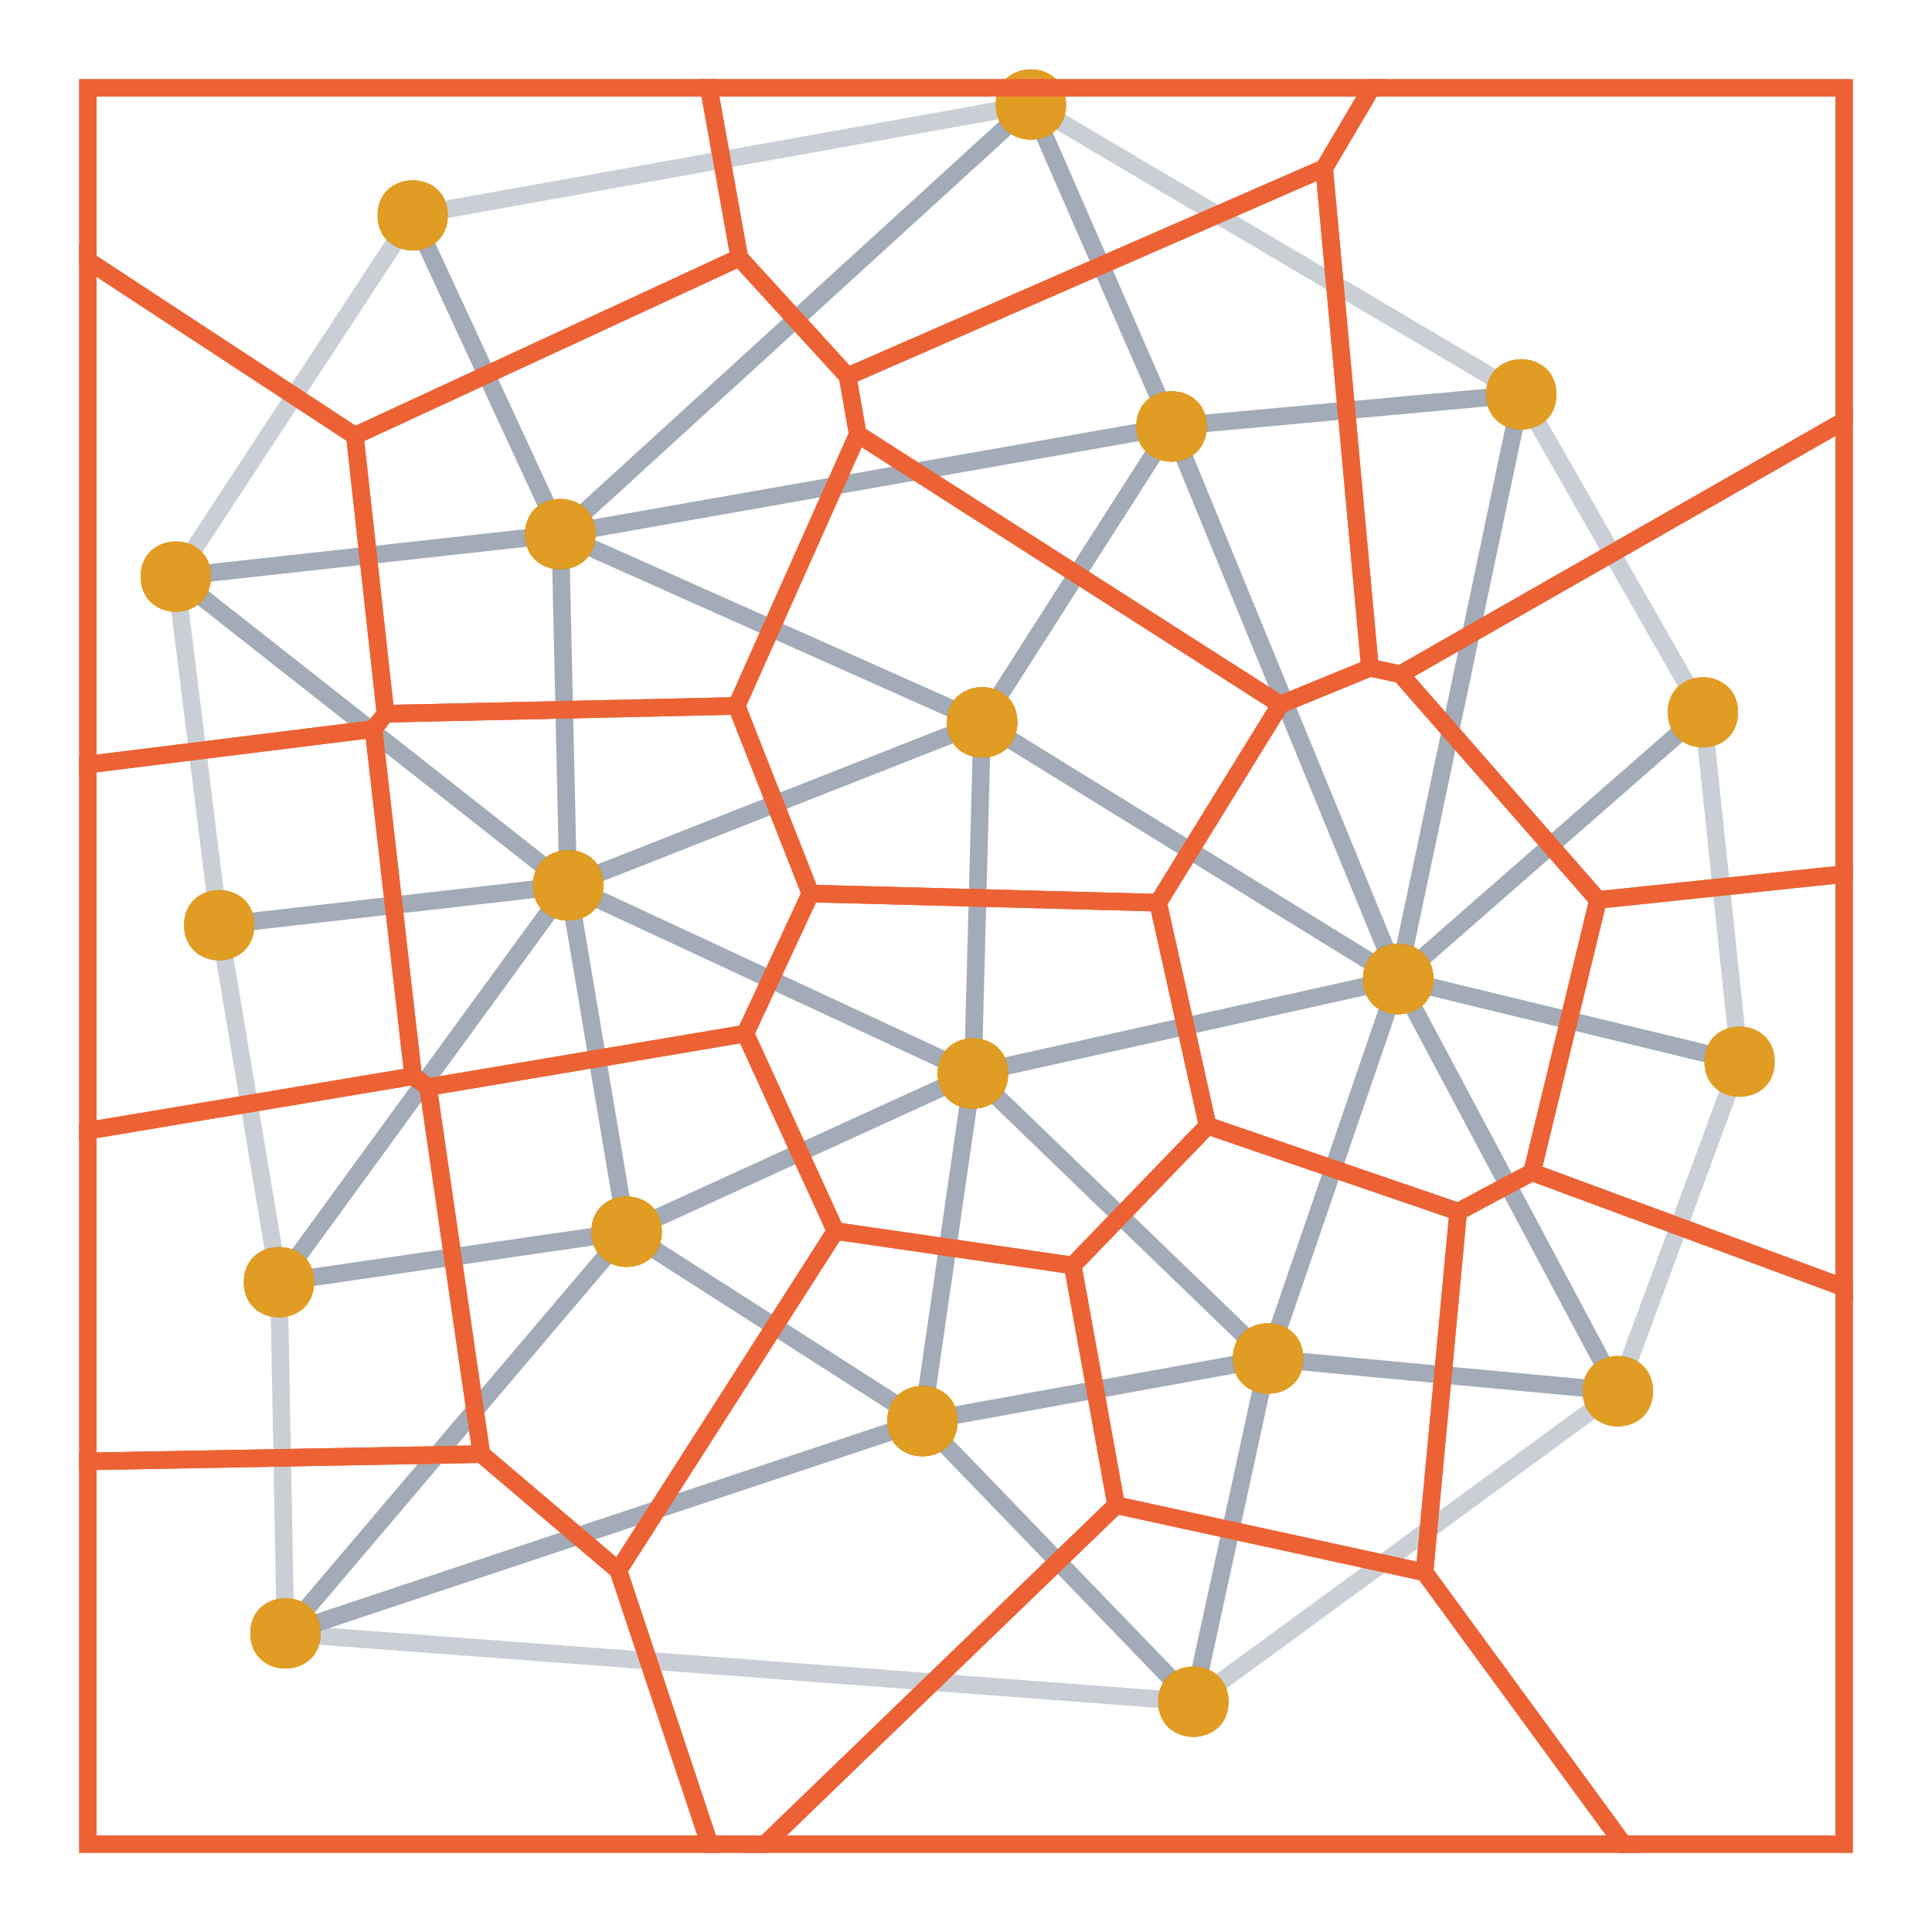 <?xml version="1.0" encoding="UTF-8"?>
<svg xmlns="http://www.w3.org/2000/svg" xmlns:xlink="http://www.w3.org/1999/xlink" width="220pt" height="220pt" viewBox="0 0 220 220" version="1.1">
<g id="id1">
<path style="fill:none;stroke-width:2;stroke-linecap:butt;stroke-linejoin:bevel;stroke:rgb(18.263%,26.029%,37.423%);stroke-opacity:0.25;stroke-miterlimit:10;" d="M 61.352 130.258 L 100.785 112.242 L 95.039 151.828 Z M 61.352 130.258 " transform="matrix(1,0,0,1,10,10)"/>
<path style=" stroke:none;fill-rule:nonzero;fill:rgb(88.072%,61.104%,14.205%);fill-opacity:1;" d="M 75.352 140.258 C 75.352 145.594 67.352 145.594 67.352 140.258 C 67.352 134.926 75.352 134.926 75.352 140.258 "/>
<path style=" stroke:none;fill-rule:nonzero;fill:rgb(88.072%,61.104%,14.205%);fill-opacity:1;" d="M 114.785 122.242 C 114.785 127.574 106.785 127.574 106.785 122.242 C 106.785 116.91 114.785 116.91 114.785 122.242 "/>
<path style=" stroke:none;fill-rule:nonzero;fill:rgb(88.072%,61.104%,14.205%);fill-opacity:1;" d="M 109.039 161.828 C 109.039 167.16 101.039 167.16 101.039 161.828 C 101.039 156.492 109.039 156.492 109.039 161.828 "/>
<path style="fill:none;stroke-width:2;stroke-linecap:butt;stroke-linejoin:bevel;stroke:rgb(18.263%,26.029%,37.423%);stroke-opacity:0.25;stroke-miterlimit:10;" d="M 125.891 183.781 L 134.398 144.695 L 174.223 148.418 Z M 125.891 183.781 " transform="matrix(1,0,0,1,10,10)"/>
<path style=" stroke:none;fill-rule:nonzero;fill:rgb(88.072%,61.104%,14.205%);fill-opacity:1;" d="M 139.891 193.781 C 139.891 199.113 131.891 199.113 131.891 193.781 C 131.891 188.449 139.891 188.449 139.891 193.781 "/>
<path style=" stroke:none;fill-rule:nonzero;fill:rgb(88.072%,61.104%,14.205%);fill-opacity:1;" d="M 148.398 154.695 C 148.398 160.031 140.398 160.031 140.398 154.695 C 140.398 149.363 148.398 149.363 148.398 154.695 "/>
<path style=" stroke:none;fill-rule:nonzero;fill:rgb(88.072%,61.104%,14.205%);fill-opacity:1;" d="M 188.223 158.418 C 188.223 163.754 180.223 163.754 180.223 158.418 C 180.223 153.086 188.223 153.086 188.223 158.418 "/>
<path style="fill:none;stroke-width:2;stroke-linecap:butt;stroke-linejoin:bevel;stroke:rgb(18.263%,26.029%,37.423%);stroke-opacity:0.25;stroke-miterlimit:10;" d="M 100.785 112.242 L 54.699 90.816 L 101.844 72.258 Z M 100.785 112.242 " transform="matrix(1,0,0,1,10,10)"/>
<path style=" stroke:none;fill-rule:nonzero;fill:rgb(88.072%,61.104%,14.205%);fill-opacity:1;" d="M 114.785 122.242 C 114.785 127.574 106.785 127.574 106.785 122.242 C 106.785 116.91 114.785 116.91 114.785 122.242 "/>
<path style=" stroke:none;fill-rule:nonzero;fill:rgb(88.072%,61.104%,14.205%);fill-opacity:1;" d="M 68.699 100.816 C 68.699 106.148 60.699 106.148 60.699 100.816 C 60.699 95.484 68.699 95.484 68.699 100.816 "/>
<path style=" stroke:none;fill-rule:nonzero;fill:rgb(88.072%,61.104%,14.205%);fill-opacity:1;" d="M 115.844 82.258 C 115.844 87.59 107.844 87.59 107.844 82.258 C 107.844 76.922 115.844 76.922 115.844 82.258 "/>
<path style="fill:none;stroke-width:2;stroke-linecap:butt;stroke-linejoin:bevel;stroke:rgb(18.263%,26.029%,37.423%);stroke-opacity:0.25;stroke-miterlimit:10;" d="M 95.039 151.828 L 134.398 144.695 L 125.891 183.781 Z M 95.039 151.828 " transform="matrix(1,0,0,1,10,10)"/>
<path style=" stroke:none;fill-rule:nonzero;fill:rgb(88.072%,61.104%,14.205%);fill-opacity:1;" d="M 109.039 161.828 C 109.039 167.16 101.039 167.16 101.039 161.828 C 101.039 156.492 109.039 156.492 109.039 161.828 "/>
<path style=" stroke:none;fill-rule:nonzero;fill:rgb(88.072%,61.104%,14.205%);fill-opacity:1;" d="M 148.398 154.695 C 148.398 160.031 140.398 160.031 140.398 154.695 C 140.398 149.363 148.398 149.363 148.398 154.695 "/>
<path style=" stroke:none;fill-rule:nonzero;fill:rgb(88.072%,61.104%,14.205%);fill-opacity:1;" d="M 139.891 193.781 C 139.891 199.113 131.891 199.113 131.891 193.781 C 131.891 188.449 139.891 188.449 139.891 193.781 "/>
<path style="fill:none;stroke-width:2;stroke-linecap:butt;stroke-linejoin:bevel;stroke:rgb(18.263%,26.029%,37.423%);stroke-opacity:0.25;stroke-miterlimit:10;" d="M 100.785 112.242 L 149.215 101.48 L 134.398 144.695 Z M 100.785 112.242 " transform="matrix(1,0,0,1,10,10)"/>
<path style=" stroke:none;fill-rule:nonzero;fill:rgb(88.072%,61.104%,14.205%);fill-opacity:1;" d="M 114.785 122.242 C 114.785 127.574 106.785 127.574 106.785 122.242 C 106.785 116.91 114.785 116.91 114.785 122.242 "/>
<path style=" stroke:none;fill-rule:nonzero;fill:rgb(88.072%,61.104%,14.205%);fill-opacity:1;" d="M 163.215 111.48 C 163.215 116.812 155.215 116.812 155.215 111.48 C 155.215 106.148 163.215 106.148 163.215 111.48 "/>
<path style=" stroke:none;fill-rule:nonzero;fill:rgb(88.072%,61.104%,14.205%);fill-opacity:1;" d="M 148.398 154.695 C 148.398 160.031 140.398 160.031 140.398 154.695 C 140.398 149.363 148.398 149.363 148.398 154.695 "/>
<path style="fill:none;stroke-width:2;stroke-linecap:butt;stroke-linejoin:bevel;stroke:rgb(18.263%,26.029%,37.423%);stroke-opacity:0.25;stroke-miterlimit:10;" d="M 61.352 130.258 L 21.766 136.004 L 54.699 90.816 Z M 61.352 130.258 " transform="matrix(1,0,0,1,10,10)"/>
<path style=" stroke:none;fill-rule:nonzero;fill:rgb(88.072%,61.104%,14.205%);fill-opacity:1;" d="M 75.352 140.258 C 75.352 145.594 67.352 145.594 67.352 140.258 C 67.352 134.926 75.352 134.926 75.352 140.258 "/>
<path style=" stroke:none;fill-rule:nonzero;fill:rgb(88.072%,61.104%,14.205%);fill-opacity:1;" d="M 35.766 146.004 C 35.766 151.34 27.766 151.34 27.766 146.004 C 27.766 140.672 35.766 140.672 35.766 146.004 "/>
<path style=" stroke:none;fill-rule:nonzero;fill:rgb(88.072%,61.104%,14.205%);fill-opacity:1;" d="M 68.699 100.816 C 68.699 106.148 60.699 106.148 60.699 100.816 C 60.699 95.484 68.699 95.484 68.699 100.816 "/>
<path style="fill:none;stroke-width:2;stroke-linecap:butt;stroke-linejoin:bevel;stroke:rgb(18.263%,26.029%,37.423%);stroke-opacity:0.25;stroke-miterlimit:10;" d="M 61.352 130.258 L 54.699 90.816 L 100.785 112.242 Z M 61.352 130.258 " transform="matrix(1,0,0,1,10,10)"/>
<path style=" stroke:none;fill-rule:nonzero;fill:rgb(88.072%,61.104%,14.205%);fill-opacity:1;" d="M 75.352 140.258 C 75.352 145.594 67.352 145.594 67.352 140.258 C 67.352 134.926 75.352 134.926 75.352 140.258 "/>
<path style=" stroke:none;fill-rule:nonzero;fill:rgb(88.072%,61.104%,14.205%);fill-opacity:1;" d="M 68.699 100.816 C 68.699 106.148 60.699 106.148 60.699 100.816 C 60.699 95.484 68.699 95.484 68.699 100.816 "/>
<path style=" stroke:none;fill-rule:nonzero;fill:rgb(88.072%,61.104%,14.205%);fill-opacity:1;" d="M 114.785 122.242 C 114.785 127.574 106.785 127.574 106.785 122.242 C 106.785 116.91 114.785 116.91 114.785 122.242 "/>
<path style="fill:none;stroke-width:2;stroke-linecap:butt;stroke-linejoin:bevel;stroke:rgb(18.263%,26.029%,37.423%);stroke-opacity:0.25;stroke-miterlimit:10;" d="M 61.352 130.258 L 22.508 175.996 L 21.766 136.004 Z M 61.352 130.258 " transform="matrix(1,0,0,1,10,10)"/>
<path style=" stroke:none;fill-rule:nonzero;fill:rgb(88.072%,61.104%,14.205%);fill-opacity:1;" d="M 75.352 140.258 C 75.352 145.594 67.352 145.594 67.352 140.258 C 67.352 134.926 75.352 134.926 75.352 140.258 "/>
<path style=" stroke:none;fill-rule:nonzero;fill:rgb(88.072%,61.104%,14.205%);fill-opacity:1;" d="M 36.508 185.996 C 36.508 191.332 28.508 191.332 28.508 185.996 C 28.508 180.664 36.508 180.664 36.508 185.996 "/>
<path style=" stroke:none;fill-rule:nonzero;fill:rgb(88.072%,61.104%,14.205%);fill-opacity:1;" d="M 35.766 146.004 C 35.766 151.34 27.766 151.34 27.766 146.004 C 27.766 140.672 35.766 140.672 35.766 146.004 "/>
<path style="fill:none;stroke-width:2;stroke-linecap:butt;stroke-linejoin:bevel;stroke:rgb(18.263%,26.029%,37.423%);stroke-opacity:0.25;stroke-miterlimit:10;" d="M 61.352 130.258 L 95.039 151.828 L 22.508 175.996 Z M 61.352 130.258 " transform="matrix(1,0,0,1,10,10)"/>
<path style=" stroke:none;fill-rule:nonzero;fill:rgb(88.072%,61.104%,14.205%);fill-opacity:1;" d="M 75.352 140.258 C 75.352 145.594 67.352 145.594 67.352 140.258 C 67.352 134.926 75.352 134.926 75.352 140.258 "/>
<path style=" stroke:none;fill-rule:nonzero;fill:rgb(88.072%,61.104%,14.205%);fill-opacity:1;" d="M 109.039 161.828 C 109.039 167.16 101.039 167.16 101.039 161.828 C 101.039 156.492 109.039 156.492 109.039 161.828 "/>
<path style=" stroke:none;fill-rule:nonzero;fill:rgb(88.072%,61.104%,14.205%);fill-opacity:1;" d="M 36.508 185.996 C 36.508 191.332 28.508 191.332 28.508 185.996 C 28.508 180.664 36.508 180.664 36.508 185.996 "/>
<path style="fill:none;stroke-width:2;stroke-linecap:butt;stroke-linejoin:bevel;stroke:rgb(18.263%,26.029%,37.423%);stroke-opacity:0.25;stroke-miterlimit:10;" d="M 14.957 95.355 L 10.02 55.66 L 54.699 90.816 Z M 14.957 95.355 " transform="matrix(1,0,0,1,10,10)"/>
<path style=" stroke:none;fill-rule:nonzero;fill:rgb(88.072%,61.104%,14.205%);fill-opacity:1;" d="M 28.957 105.355 C 28.957 110.688 20.957 110.688 20.957 105.355 C 20.957 100.023 28.957 100.023 28.957 105.355 "/>
<path style=" stroke:none;fill-rule:nonzero;fill:rgb(88.072%,61.104%,14.205%);fill-opacity:1;" d="M 24.02 65.66 C 24.02 70.996 16.02 70.996 16.02 65.66 C 16.02 60.328 24.02 60.328 24.02 65.66 "/>
<path style=" stroke:none;fill-rule:nonzero;fill:rgb(88.072%,61.104%,14.205%);fill-opacity:1;" d="M 68.699 100.816 C 68.699 106.148 60.699 106.148 60.699 100.816 C 60.699 95.484 68.699 95.484 68.699 100.816 "/>
<path style="fill:none;stroke-width:2;stroke-linecap:butt;stroke-linejoin:bevel;stroke:rgb(18.263%,26.029%,37.423%);stroke-opacity:0.25;stroke-miterlimit:10;" d="M 174.223 148.418 L 134.398 144.695 L 149.215 101.48 Z M 174.223 148.418 " transform="matrix(1,0,0,1,10,10)"/>
<path style=" stroke:none;fill-rule:nonzero;fill:rgb(88.072%,61.104%,14.205%);fill-opacity:1;" d="M 188.223 158.418 C 188.223 163.754 180.223 163.754 180.223 158.418 C 180.223 153.086 188.223 153.086 188.223 158.418 "/>
<path style=" stroke:none;fill-rule:nonzero;fill:rgb(88.072%,61.104%,14.205%);fill-opacity:1;" d="M 148.398 154.695 C 148.398 160.031 140.398 160.031 140.398 154.695 C 140.398 149.363 148.398 149.363 148.398 154.695 "/>
<path style=" stroke:none;fill-rule:nonzero;fill:rgb(88.072%,61.104%,14.205%);fill-opacity:1;" d="M 163.215 111.48 C 163.215 116.812 155.215 116.812 155.215 111.48 C 155.215 106.148 163.215 106.148 163.215 111.48 "/>
<path style="fill:none;stroke-width:2;stroke-linecap:butt;stroke-linejoin:bevel;stroke:rgb(18.263%,26.029%,37.423%);stroke-opacity:0.25;stroke-miterlimit:10;" d="M 174.223 148.418 L 149.215 101.48 L 188.09 110.898 Z M 174.223 148.418 " transform="matrix(1,0,0,1,10,10)"/>
<path style=" stroke:none;fill-rule:nonzero;fill:rgb(88.072%,61.104%,14.205%);fill-opacity:1;" d="M 188.223 158.418 C 188.223 163.754 180.223 163.754 180.223 158.418 C 180.223 153.086 188.223 153.086 188.223 158.418 "/>
<path style=" stroke:none;fill-rule:nonzero;fill:rgb(88.072%,61.104%,14.205%);fill-opacity:1;" d="M 163.215 111.48 C 163.215 116.812 155.215 116.812 155.215 111.48 C 155.215 106.148 163.215 106.148 163.215 111.48 "/>
<path style=" stroke:none;fill-rule:nonzero;fill:rgb(88.072%,61.104%,14.205%);fill-opacity:1;" d="M 202.09 120.898 C 202.09 126.23 194.09 126.23 194.09 120.898 C 194.09 115.566 202.09 115.566 202.09 120.898 "/>
<path style="fill:none;stroke-width:2;stroke-linecap:butt;stroke-linejoin:bevel;stroke:rgb(18.263%,26.029%,37.423%);stroke-opacity:0.25;stroke-miterlimit:10;" d="M 188.09 110.898 L 149.215 101.48 L 183.91 71.117 Z M 188.09 110.898 " transform="matrix(1,0,0,1,10,10)"/>
<path style=" stroke:none;fill-rule:nonzero;fill:rgb(88.072%,61.104%,14.205%);fill-opacity:1;" d="M 202.09 120.898 C 202.09 126.23 194.09 126.23 194.09 120.898 C 194.09 115.566 202.09 115.566 202.09 120.898 "/>
<path style=" stroke:none;fill-rule:nonzero;fill:rgb(88.072%,61.104%,14.205%);fill-opacity:1;" d="M 163.215 111.48 C 163.215 116.812 155.215 116.812 155.215 111.48 C 155.215 106.148 163.215 106.148 163.215 111.48 "/>
<path style=" stroke:none;fill-rule:nonzero;fill:rgb(88.072%,61.104%,14.205%);fill-opacity:1;" d="M 197.91 81.117 C 197.91 86.449 189.91 86.449 189.91 81.117 C 189.91 75.785 197.91 75.785 197.91 81.117 "/>
<path style="fill:none;stroke-width:2;stroke-linecap:butt;stroke-linejoin:bevel;stroke:rgb(18.263%,26.029%,37.423%);stroke-opacity:0.25;stroke-miterlimit:10;" d="M 53.801 50.828 L 123.398 38.559 L 101.844 72.258 Z M 53.801 50.828 " transform="matrix(1,0,0,1,10,10)"/>
<path style=" stroke:none;fill-rule:nonzero;fill:rgb(88.072%,61.104%,14.205%);fill-opacity:1;" d="M 67.801 60.828 C 67.801 66.16 59.801 66.16 59.801 60.828 C 59.801 55.492 67.801 55.492 67.801 60.828 "/>
<path style=" stroke:none;fill-rule:nonzero;fill:rgb(88.072%,61.104%,14.205%);fill-opacity:1;" d="M 137.398 48.559 C 137.398 53.895 129.398 53.895 129.398 48.559 C 129.398 43.227 137.398 43.227 137.398 48.559 "/>
<path style=" stroke:none;fill-rule:nonzero;fill:rgb(88.072%,61.104%,14.205%);fill-opacity:1;" d="M 115.844 82.258 C 115.844 87.59 107.844 87.59 107.844 82.258 C 107.844 76.922 115.844 76.922 115.844 82.258 "/>
<path style="fill:none;stroke-width:2;stroke-linecap:butt;stroke-linejoin:bevel;stroke:rgb(18.263%,26.029%,37.423%);stroke-opacity:0.25;stroke-miterlimit:10;" d="M 53.801 50.828 L 107.391 1.902 L 123.398 38.559 Z M 53.801 50.828 " transform="matrix(1,0,0,1,10,10)"/>
<path style=" stroke:none;fill-rule:nonzero;fill:rgb(88.072%,61.104%,14.205%);fill-opacity:1;" d="M 67.801 60.828 C 67.801 66.16 59.801 66.16 59.801 60.828 C 59.801 55.492 67.801 55.492 67.801 60.828 "/>
<path style=" stroke:none;fill-rule:nonzero;fill:rgb(88.072%,61.104%,14.205%);fill-opacity:1;" d="M 121.391 11.902 C 121.391 17.234 113.391 17.234 113.391 11.902 C 113.391 6.57 121.391 6.57 121.391 11.902 "/>
<path style=" stroke:none;fill-rule:nonzero;fill:rgb(88.072%,61.104%,14.205%);fill-opacity:1;" d="M 137.398 48.559 C 137.398 53.895 129.398 53.895 129.398 48.559 C 129.398 43.227 137.398 43.227 137.398 48.559 "/>
<path style="fill:none;stroke-width:2;stroke-linecap:butt;stroke-linejoin:bevel;stroke:rgb(18.263%,26.029%,37.423%);stroke-opacity:0.25;stroke-miterlimit:10;" d="M 53.801 50.828 L 36.996 14.527 L 107.391 1.902 Z M 53.801 50.828 " transform="matrix(1,0,0,1,10,10)"/>
<path style=" stroke:none;fill-rule:nonzero;fill:rgb(88.072%,61.104%,14.205%);fill-opacity:1;" d="M 67.801 60.828 C 67.801 66.16 59.801 66.16 59.801 60.828 C 59.801 55.492 67.801 55.492 67.801 60.828 "/>
<path style=" stroke:none;fill-rule:nonzero;fill:rgb(88.072%,61.104%,14.205%);fill-opacity:1;" d="M 50.996 24.527 C 50.996 29.859 42.996 29.859 42.996 24.527 C 42.996 19.195 50.996 19.195 50.996 24.527 "/>
<path style=" stroke:none;fill-rule:nonzero;fill:rgb(88.072%,61.104%,14.205%);fill-opacity:1;" d="M 121.391 11.902 C 121.391 17.234 113.391 17.234 113.391 11.902 C 113.391 6.57 121.391 6.57 121.391 11.902 "/>
<path style="fill:none;stroke-width:2;stroke-linecap:butt;stroke-linejoin:bevel;stroke:rgb(18.263%,26.029%,37.423%);stroke-opacity:0.25;stroke-miterlimit:10;" d="M 163.23 34.91 L 123.398 38.559 L 107.391 1.902 Z M 163.23 34.91 " transform="matrix(1,0,0,1,10,10)"/>
<path style=" stroke:none;fill-rule:nonzero;fill:rgb(88.072%,61.104%,14.205%);fill-opacity:1;" d="M 177.23 44.91 C 177.23 50.242 169.23 50.242 169.23 44.91 C 169.23 39.578 177.23 39.578 177.23 44.91 "/>
<path style=" stroke:none;fill-rule:nonzero;fill:rgb(88.072%,61.104%,14.205%);fill-opacity:1;" d="M 137.398 48.559 C 137.398 53.895 129.398 53.895 129.398 48.559 C 129.398 43.227 137.398 43.227 137.398 48.559 "/>
<path style=" stroke:none;fill-rule:nonzero;fill:rgb(88.072%,61.104%,14.205%);fill-opacity:1;" d="M 121.391 11.902 C 121.391 17.234 113.391 17.234 113.391 11.902 C 113.391 6.57 121.391 6.57 121.391 11.902 "/>
<path style="fill:none;stroke-width:2;stroke-linecap:butt;stroke-linejoin:bevel;stroke:rgb(18.263%,26.029%,37.423%);stroke-opacity:0.25;stroke-miterlimit:10;" d="M 163.23 34.91 L 183.91 71.117 L 149.215 101.48 Z M 163.23 34.91 " transform="matrix(1,0,0,1,10,10)"/>
<path style=" stroke:none;fill-rule:nonzero;fill:rgb(88.072%,61.104%,14.205%);fill-opacity:1;" d="M 177.23 44.91 C 177.23 50.242 169.23 50.242 169.23 44.91 C 169.23 39.578 177.23 39.578 177.23 44.91 "/>
<path style=" stroke:none;fill-rule:nonzero;fill:rgb(88.072%,61.104%,14.205%);fill-opacity:1;" d="M 197.91 81.117 C 197.91 86.449 189.91 86.449 189.91 81.117 C 189.91 75.785 197.91 75.785 197.91 81.117 "/>
<path style=" stroke:none;fill-rule:nonzero;fill:rgb(88.072%,61.104%,14.205%);fill-opacity:1;" d="M 163.215 111.48 C 163.215 116.812 155.215 116.812 155.215 111.48 C 155.215 106.148 163.215 106.148 163.215 111.48 "/>
<path style="fill:none;stroke-width:2;stroke-linecap:butt;stroke-linejoin:bevel;stroke:rgb(18.263%,26.029%,37.423%);stroke-opacity:0.25;stroke-miterlimit:10;" d="M 100.785 112.242 L 101.844 72.258 L 149.215 101.48 Z M 100.785 112.242 " transform="matrix(1,0,0,1,10,10)"/>
<path style=" stroke:none;fill-rule:nonzero;fill:rgb(88.072%,61.104%,14.205%);fill-opacity:1;" d="M 114.785 122.242 C 114.785 127.574 106.785 127.574 106.785 122.242 C 106.785 116.91 114.785 116.91 114.785 122.242 "/>
<path style=" stroke:none;fill-rule:nonzero;fill:rgb(88.072%,61.104%,14.205%);fill-opacity:1;" d="M 115.844 82.258 C 115.844 87.59 107.844 87.59 107.844 82.258 C 107.844 76.922 115.844 76.922 115.844 82.258 "/>
<path style=" stroke:none;fill-rule:nonzero;fill:rgb(88.072%,61.104%,14.205%);fill-opacity:1;" d="M 163.215 111.48 C 163.215 116.812 155.215 116.812 155.215 111.48 C 155.215 106.148 163.215 106.148 163.215 111.48 "/>
<path style="fill:none;stroke-width:2;stroke-linecap:butt;stroke-linejoin:bevel;stroke:rgb(18.263%,26.029%,37.423%);stroke-opacity:0.25;stroke-miterlimit:10;" d="M 101.844 72.258 L 123.398 38.559 L 149.215 101.48 Z M 101.844 72.258 " transform="matrix(1,0,0,1,10,10)"/>
<path style=" stroke:none;fill-rule:nonzero;fill:rgb(88.072%,61.104%,14.205%);fill-opacity:1;" d="M 115.844 82.258 C 115.844 87.59 107.844 87.59 107.844 82.258 C 107.844 76.922 115.844 76.922 115.844 82.258 "/>
<path style=" stroke:none;fill-rule:nonzero;fill:rgb(88.072%,61.104%,14.205%);fill-opacity:1;" d="M 137.398 48.559 C 137.398 53.895 129.398 53.895 129.398 48.559 C 129.398 43.227 137.398 43.227 137.398 48.559 "/>
<path style=" stroke:none;fill-rule:nonzero;fill:rgb(88.072%,61.104%,14.205%);fill-opacity:1;" d="M 163.215 111.48 C 163.215 116.812 155.215 116.812 155.215 111.48 C 155.215 106.148 163.215 106.148 163.215 111.48 "/>
<path style="fill:none;stroke-width:2;stroke-linecap:butt;stroke-linejoin:bevel;stroke:rgb(18.263%,26.029%,37.423%);stroke-opacity:0.25;stroke-miterlimit:10;" d="M 163.23 34.91 L 149.215 101.48 L 123.398 38.559 Z M 163.23 34.91 " transform="matrix(1,0,0,1,10,10)"/>
<path style=" stroke:none;fill-rule:nonzero;fill:rgb(88.072%,61.104%,14.205%);fill-opacity:1;" d="M 177.23 44.91 C 177.23 50.242 169.23 50.242 169.23 44.91 C 169.23 39.578 177.23 39.578 177.23 44.91 "/>
<path style=" stroke:none;fill-rule:nonzero;fill:rgb(88.072%,61.104%,14.205%);fill-opacity:1;" d="M 163.215 111.48 C 163.215 116.812 155.215 116.812 155.215 111.48 C 155.215 106.148 163.215 106.148 163.215 111.48 "/>
<path style=" stroke:none;fill-rule:nonzero;fill:rgb(88.072%,61.104%,14.205%);fill-opacity:1;" d="M 137.398 48.559 C 137.398 53.895 129.398 53.895 129.398 48.559 C 129.398 43.227 137.398 43.227 137.398 48.559 "/>
<path style="fill:none;stroke-width:2;stroke-linecap:butt;stroke-linejoin:bevel;stroke:rgb(18.263%,26.029%,37.423%);stroke-opacity:0.25;stroke-miterlimit:10;" d="M 22.508 175.996 L 95.039 151.828 L 125.891 183.781 Z M 22.508 175.996 " transform="matrix(1,0,0,1,10,10)"/>
<path style=" stroke:none;fill-rule:nonzero;fill:rgb(88.072%,61.104%,14.205%);fill-opacity:1;" d="M 36.508 185.996 C 36.508 191.332 28.508 191.332 28.508 185.996 C 28.508 180.664 36.508 180.664 36.508 185.996 "/>
<path style=" stroke:none;fill-rule:nonzero;fill:rgb(88.072%,61.104%,14.205%);fill-opacity:1;" d="M 109.039 161.828 C 109.039 167.16 101.039 167.16 101.039 161.828 C 101.039 156.492 109.039 156.492 109.039 161.828 "/>
<path style=" stroke:none;fill-rule:nonzero;fill:rgb(88.072%,61.104%,14.205%);fill-opacity:1;" d="M 139.891 193.781 C 139.891 199.113 131.891 199.113 131.891 193.781 C 131.891 188.449 139.891 188.449 139.891 193.781 "/>
<path style="fill:none;stroke-width:2;stroke-linecap:butt;stroke-linejoin:bevel;stroke:rgb(18.263%,26.029%,37.423%);stroke-opacity:0.25;stroke-miterlimit:10;" d="M 95.039 151.828 L 100.785 112.242 L 134.398 144.695 Z M 95.039 151.828 " transform="matrix(1,0,0,1,10,10)"/>
<path style=" stroke:none;fill-rule:nonzero;fill:rgb(88.072%,61.104%,14.205%);fill-opacity:1;" d="M 109.039 161.828 C 109.039 167.16 101.039 167.16 101.039 161.828 C 101.039 156.492 109.039 156.492 109.039 161.828 "/>
<path style=" stroke:none;fill-rule:nonzero;fill:rgb(88.072%,61.104%,14.205%);fill-opacity:1;" d="M 114.785 122.242 C 114.785 127.574 106.785 127.574 106.785 122.242 C 106.785 116.91 114.785 116.91 114.785 122.242 "/>
<path style=" stroke:none;fill-rule:nonzero;fill:rgb(88.072%,61.104%,14.205%);fill-opacity:1;" d="M 148.398 154.695 C 148.398 160.031 140.398 160.031 140.398 154.695 C 140.398 149.363 148.398 149.363 148.398 154.695 "/>
<path style="fill:none;stroke-width:2;stroke-linecap:butt;stroke-linejoin:bevel;stroke:rgb(18.263%,26.029%,37.423%);stroke-opacity:0.25;stroke-miterlimit:10;" d="M 21.766 136.004 L 14.957 95.355 L 54.699 90.816 Z M 21.766 136.004 " transform="matrix(1,0,0,1,10,10)"/>
<path style=" stroke:none;fill-rule:nonzero;fill:rgb(88.072%,61.104%,14.205%);fill-opacity:1;" d="M 35.766 146.004 C 35.766 151.34 27.766 151.34 27.766 146.004 C 27.766 140.672 35.766 140.672 35.766 146.004 "/>
<path style=" stroke:none;fill-rule:nonzero;fill:rgb(88.072%,61.104%,14.205%);fill-opacity:1;" d="M 28.957 105.355 C 28.957 110.688 20.957 110.688 20.957 105.355 C 20.957 100.023 28.957 100.023 28.957 105.355 "/>
<path style=" stroke:none;fill-rule:nonzero;fill:rgb(88.072%,61.104%,14.205%);fill-opacity:1;" d="M 68.699 100.816 C 68.699 106.148 60.699 106.148 60.699 100.816 C 60.699 95.484 68.699 95.484 68.699 100.816 "/>
<path style="fill:none;stroke-width:2;stroke-linecap:butt;stroke-linejoin:bevel;stroke:rgb(18.263%,26.029%,37.423%);stroke-opacity:0.25;stroke-miterlimit:10;" d="M 53.801 50.828 L 10.02 55.66 L 36.996 14.527 Z M 53.801 50.828 " transform="matrix(1,0,0,1,10,10)"/>
<path style=" stroke:none;fill-rule:nonzero;fill:rgb(88.072%,61.104%,14.205%);fill-opacity:1;" d="M 67.801 60.828 C 67.801 66.16 59.801 66.16 59.801 60.828 C 59.801 55.492 67.801 55.492 67.801 60.828 "/>
<path style=" stroke:none;fill-rule:nonzero;fill:rgb(88.072%,61.104%,14.205%);fill-opacity:1;" d="M 24.02 65.66 C 24.02 70.996 16.02 70.996 16.02 65.66 C 16.02 60.328 24.02 60.328 24.02 65.66 "/>
<path style=" stroke:none;fill-rule:nonzero;fill:rgb(88.072%,61.104%,14.205%);fill-opacity:1;" d="M 50.996 24.527 C 50.996 29.859 42.996 29.859 42.996 24.527 C 42.996 19.195 50.996 19.195 50.996 24.527 "/>
<path style="fill:none;stroke-width:2;stroke-linecap:butt;stroke-linejoin:bevel;stroke:rgb(18.263%,26.029%,37.423%);stroke-opacity:0.25;stroke-miterlimit:10;" d="M 53.801 50.828 L 54.699 90.816 L 10.02 55.66 Z M 53.801 50.828 " transform="matrix(1,0,0,1,10,10)"/>
<path style=" stroke:none;fill-rule:nonzero;fill:rgb(88.072%,61.104%,14.205%);fill-opacity:1;" d="M 67.801 60.828 C 67.801 66.16 59.801 66.16 59.801 60.828 C 59.801 55.492 67.801 55.492 67.801 60.828 "/>
<path style=" stroke:none;fill-rule:nonzero;fill:rgb(88.072%,61.104%,14.205%);fill-opacity:1;" d="M 68.699 100.816 C 68.699 106.148 60.699 106.148 60.699 100.816 C 60.699 95.484 68.699 95.484 68.699 100.816 "/>
<path style=" stroke:none;fill-rule:nonzero;fill:rgb(88.072%,61.104%,14.205%);fill-opacity:1;" d="M 24.02 65.66 C 24.02 70.996 16.02 70.996 16.02 65.66 C 16.02 60.328 24.02 60.328 24.02 65.66 "/>
<path style="fill:none;stroke-width:2;stroke-linecap:butt;stroke-linejoin:bevel;stroke:rgb(18.263%,26.029%,37.423%);stroke-opacity:0.25;stroke-miterlimit:10;" d="M 53.801 50.828 L 101.844 72.258 L 54.699 90.816 Z M 53.801 50.828 " transform="matrix(1,0,0,1,10,10)"/>
<path style=" stroke:none;fill-rule:nonzero;fill:rgb(88.072%,61.104%,14.205%);fill-opacity:1;" d="M 67.801 60.828 C 67.801 66.16 59.801 66.16 59.801 60.828 C 59.801 55.492 67.801 55.492 67.801 60.828 "/>
<path style=" stroke:none;fill-rule:nonzero;fill:rgb(88.072%,61.104%,14.205%);fill-opacity:1;" d="M 115.844 82.258 C 115.844 87.59 107.844 87.59 107.844 82.258 C 107.844 76.922 115.844 76.922 115.844 82.258 "/>
<path style=" stroke:none;fill-rule:nonzero;fill:rgb(88.072%,61.104%,14.205%);fill-opacity:1;" d="M 68.699 100.816 C 68.699 106.148 60.699 106.148 60.699 100.816 C 60.699 95.484 68.699 95.484 68.699 100.816 "/>
<path style="fill:none;stroke-width:2;stroke-linecap:butt;stroke-linejoin:miter;stroke:rgb(92.253%,38.563%,20.918%);stroke-opacity:1;stroke-miterlimit:10;" d="M 0 19.676 L 30.406 39.617 L 33.902 71.277 L 32.535 73.016 L 0 77.062 Z M 0 19.676 " transform="matrix(1,0,0,1,10,10)"/>
<path style="fill:none;stroke-width:2;stroke-linecap:butt;stroke-linejoin:miter;stroke:rgb(92.253%,38.563%,20.918%);stroke-opacity:1;stroke-miterlimit:10;" d="M 0 77.062 L 32.535 73.016 L 37.051 112.551 L 0 118.754 Z M 0 77.062 " transform="matrix(1,0,0,1,10,10)"/>
<path style="fill:none;stroke-width:2;stroke-linecap:butt;stroke-linejoin:miter;stroke:rgb(92.253%,38.563%,20.918%);stroke-opacity:1;stroke-miterlimit:10;" d="M 0 118.754 L 37.051 112.551 L 38.75 113.789 L 44.816 155.582 L 0 156.41 Z M 0 118.754 " transform="matrix(1,0,0,1,10,10)"/>
<path style="fill:none;stroke-width:2;stroke-linecap:butt;stroke-linejoin:miter;stroke:rgb(92.253%,38.563%,20.918%);stroke-opacity:1;stroke-miterlimit:10;" d="M 0 156.41 L 44.816 155.582 L 60.41 168.824 L 70.797 200 L 0 200 Z M 0 156.41 " transform="matrix(1,0,0,1,10,10)"/>
<path style="fill:none;stroke-width:2;stroke-linecap:butt;stroke-linejoin:miter;stroke:rgb(92.253%,38.563%,20.918%);stroke-opacity:1;stroke-miterlimit:10;" d="M 0 0 L 70.723 0 L 74.191 19.348 L 30.406 39.617 L 0 19.676 Z M 0 0 " transform="matrix(1,0,0,1,10,10)"/>
<path style="fill:none;stroke-width:2;stroke-linecap:butt;stroke-linejoin:miter;stroke:rgb(92.253%,38.563%,20.918%);stroke-opacity:1;stroke-miterlimit:10;" d="M 30.406 39.617 L 74.191 19.348 L 86.512 32.844 L 87.676 39.453 L 73.879 70.383 L 33.902 71.277 Z M 30.406 39.617 " transform="matrix(1,0,0,1,10,10)"/>
<path style="fill:none;stroke-width:2;stroke-linecap:butt;stroke-linejoin:miter;stroke:rgb(92.253%,38.563%,20.918%);stroke-opacity:1;stroke-miterlimit:10;" d="M 32.535 73.016 L 33.902 71.277 L 73.879 70.383 L 82.289 91.746 L 74.875 107.695 L 38.75 113.789 L 37.051 112.551 Z M 32.535 73.016 " transform="matrix(1,0,0,1,10,10)"/>
<path style="fill:none;stroke-width:2;stroke-linecap:butt;stroke-linejoin:miter;stroke:rgb(92.253%,38.563%,20.918%);stroke-opacity:1;stroke-miterlimit:10;" d="M 38.75 113.789 L 74.875 107.695 L 85.148 130.18 L 60.41 168.824 L 44.816 155.582 Z M 38.75 113.789 " transform="matrix(1,0,0,1,10,10)"/>
<path style="fill:none;stroke-width:2;stroke-linecap:butt;stroke-linejoin:miter;stroke:rgb(92.253%,38.563%,20.918%);stroke-opacity:1;stroke-miterlimit:10;" d="M 60.41 168.824 L 85.148 130.18 L 112.152 134.102 L 117.098 161.398 L 77.117 200 L 70.797 200 Z M 60.41 168.824 " transform="matrix(1,0,0,1,10,10)"/>
<path style="fill:none;stroke-width:2;stroke-linecap:butt;stroke-linejoin:miter;stroke:rgb(92.253%,38.563%,20.918%);stroke-opacity:1;stroke-miterlimit:10;" d="M 74.875 107.695 L 82.289 91.746 L 121.875 92.793 L 127.52 118.191 L 112.152 134.102 L 85.148 130.18 Z M 74.875 107.695 " transform="matrix(1,0,0,1,10,10)"/>
<path style="fill:none;stroke-width:2;stroke-linecap:butt;stroke-linejoin:miter;stroke:rgb(92.253%,38.563%,20.918%);stroke-opacity:1;stroke-miterlimit:10;" d="M 73.879 70.383 L 87.676 39.453 L 135.793 70.23 L 121.875 92.793 L 82.289 91.746 Z M 73.879 70.383 " transform="matrix(1,0,0,1,10,10)"/>
<path style="fill:none;stroke-width:2;stroke-linecap:butt;stroke-linejoin:miter;stroke:rgb(92.253%,38.563%,20.918%);stroke-opacity:1;stroke-miterlimit:10;" d="M 70.723 0 L 146.191 0 L 140.785 9.145 L 86.512 32.844 L 74.191 19.348 Z M 70.723 0 " transform="matrix(1,0,0,1,10,10)"/>
<path style="fill:none;stroke-width:2;stroke-linecap:butt;stroke-linejoin:miter;stroke:rgb(92.253%,38.563%,20.918%);stroke-opacity:1;stroke-miterlimit:10;" d="M 86.512 32.844 L 140.785 9.145 L 146 66.043 L 135.793 70.23 L 87.676 39.453 Z M 86.512 32.844 " transform="matrix(1,0,0,1,10,10)"/>
<path style="fill:none;stroke-width:2;stroke-linecap:butt;stroke-linejoin:miter;stroke:rgb(92.253%,38.563%,20.918%);stroke-opacity:1;stroke-miterlimit:10;" d="M 77.117 200 L 117.098 161.398 L 152.211 169.043 L 174.859 200 Z M 77.117 200 " transform="matrix(1,0,0,1,10,10)"/>
<path style="fill:none;stroke-width:2;stroke-linecap:butt;stroke-linejoin:miter;stroke:rgb(92.253%,38.563%,20.918%);stroke-opacity:1;stroke-miterlimit:10;" d="M 112.152 134.102 L 127.52 118.191 L 156.047 127.973 L 152.211 169.043 L 117.098 161.398 Z M 112.152 134.102 " transform="matrix(1,0,0,1,10,10)"/>
<path style="fill:none;stroke-width:2;stroke-linecap:butt;stroke-linejoin:miter;stroke:rgb(92.253%,38.563%,20.918%);stroke-opacity:1;stroke-miterlimit:10;" d="M 121.875 92.793 L 135.793 70.23 L 146 66.043 L 149.473 66.773 L 171.973 92.48 L 164.461 123.488 L 156.047 127.973 L 127.52 118.191 Z M 121.875 92.793 " transform="matrix(1,0,0,1,10,10)"/>
<path style="fill:none;stroke-width:2;stroke-linecap:butt;stroke-linejoin:miter;stroke:rgb(92.253%,38.563%,20.918%);stroke-opacity:1;stroke-miterlimit:10;" d="M 140.785 9.145 L 146.191 0 L 200 0 L 200 37.922 L 149.473 66.773 L 146 66.043 Z M 140.785 9.145 " transform="matrix(1,0,0,1,10,10)"/>
<path style="fill:none;stroke-width:2;stroke-linecap:butt;stroke-linejoin:miter;stroke:rgb(92.253%,38.563%,20.918%);stroke-opacity:1;stroke-miterlimit:10;" d="M 152.211 169.043 L 156.047 127.973 L 164.461 123.488 L 200 136.621 L 200 200 L 174.859 200 Z M 152.211 169.043 " transform="matrix(1,0,0,1,10,10)"/>
<path style="fill:none;stroke-width:2;stroke-linecap:butt;stroke-linejoin:miter;stroke:rgb(92.253%,38.563%,20.918%);stroke-opacity:1;stroke-miterlimit:10;" d="M 149.473 66.773 L 200 37.922 L 200 89.535 L 171.973 92.48 Z M 149.473 66.773 " transform="matrix(1,0,0,1,10,10)"/>
<path style="fill:none;stroke-width:2;stroke-linecap:butt;stroke-linejoin:miter;stroke:rgb(92.253%,38.563%,20.918%);stroke-opacity:1;stroke-miterlimit:10;" d="M 164.461 123.488 L 171.973 92.48 L 200 89.535 L 200 136.621 Z M 164.461 123.488 " transform="matrix(1,0,0,1,10,10)"/>
</g>
</svg>
